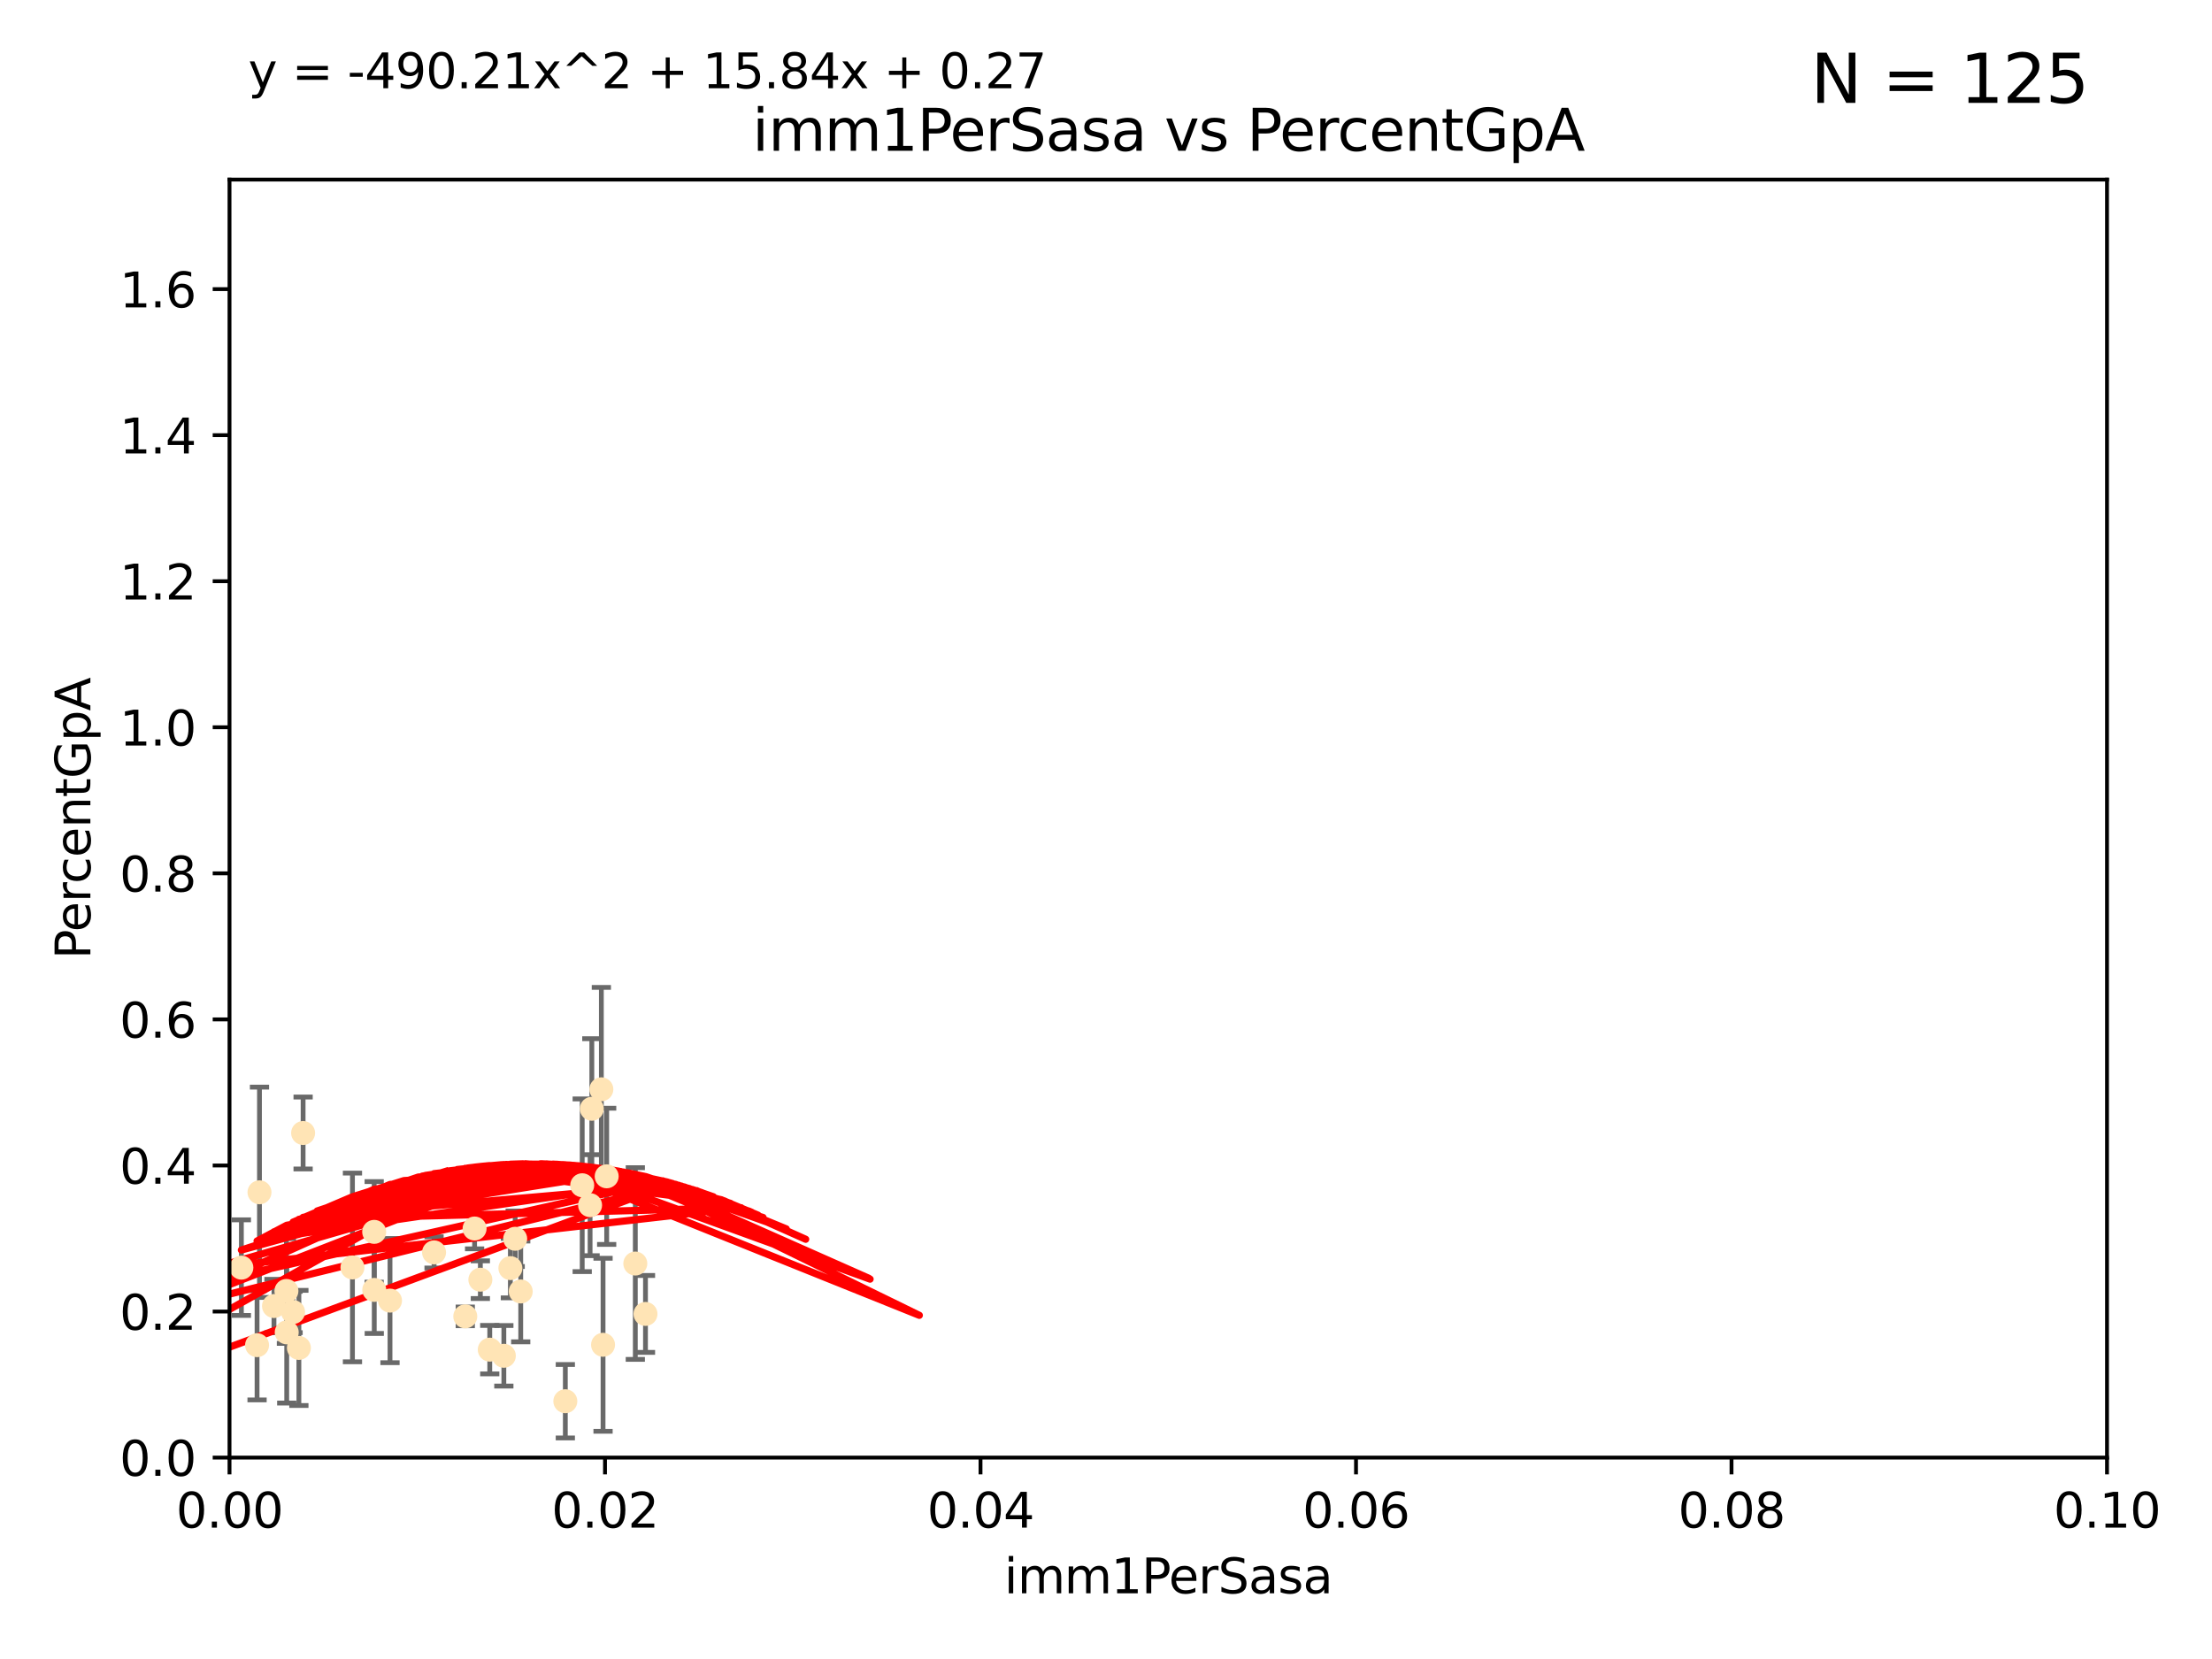<?xml version="1.0" encoding="utf-8" standalone="no"?>
<!DOCTYPE svg PUBLIC "-//W3C//DTD SVG 1.1//EN"
  "http://www.w3.org/Graphics/SVG/1.1/DTD/svg11.dtd">
<svg xmlns:xlink="http://www.w3.org/1999/xlink" width="460.8pt" height="345.6pt" viewBox="0 0 460.8 345.6" xmlns="http://www.w3.org/2000/svg" version="1.1">
 <defs>
  <style type="text/css">*{stroke-linejoin: round; stroke-linecap: butt}</style>
 </defs>
 <g id="figure_1">
  <g id="patch_1">
   <path d="M 0 345.6 
L 460.8 345.6 
L 460.8 0 
L 0 0 
z
" style="fill: #ffffff"/>
  </g>
  <g id="axes_1">
   <g id="patch_2">
    <path d="M 47.81 303.64 
L 438.93 303.64 
L 438.93 37.411 
L 47.81 37.411 
z
" style="fill: #ffffff"/>
   </g>
   <g id="PathCollection_1">
    <defs>
     <path id="m3ba88c6d6b" d="M 0 1.118 
C 0.297 1.118 0.581 1 0.791 0.791 
C 1 0.581 1.118 0.297 1.118 0 
C 1.118 -0.297 1 -0.581 0.791 -0.791 
C 0.581 -1 0.297 -1.118 0 -1.118 
C -0.297 -1.118 -0.581 -1 -0.791 -0.791 
C -1 -0.581 -1.118 -0.297 -1.118 0 
C -1.118 0.297 -1 0.581 -0.791 0.791 
C -0.581 1 -0.297 1.118 0 1.118 
z
" style="stroke: #ffe4b5"/>
    </defs>
    <g clip-path="url(#p49f23eddc0)">
     <use xlink:href="#m3ba88c6d6b" x="63.143" y="236.024" style="fill: #ffe4b5; stroke: #ffe4b5"/>
     <use xlink:href="#m3ba88c6d6b" x="57.074" y="272.073" style="fill: #ffe4b5; stroke: #ffe4b5"/>
     <use xlink:href="#m3ba88c6d6b" x="29.764" y="278.454" style="fill: #ffe4b5; stroke: #ffe4b5"/>
     <use xlink:href="#m3ba88c6d6b" x="44.13" y="266.121" style="fill: #ffe4b5; stroke: #ffe4b5"/>
     <use xlink:href="#m3ba88c6d6b" x="77.949" y="256.619" style="fill: #ffe4b5; stroke: #ffe4b5"/>
     <use xlink:href="#m3ba88c6d6b" x="54.055" y="248.374" style="fill: #ffe4b5; stroke: #ffe4b5"/>
     <use xlink:href="#m3ba88c6d6b" x="38.09" y="266.966" style="fill: #ffe4b5; stroke: #ffe4b5"/>
     <use xlink:href="#m3ba88c6d6b" x="44.284" y="245.794" style="fill: #ffe4b5; stroke: #ffe4b5"/>
     <use xlink:href="#m3ba88c6d6b" x="62.264" y="280.798" style="fill: #ffe4b5; stroke: #ffe4b5"/>
     <use xlink:href="#m3ba88c6d6b" x="81.245" y="270.942" style="fill: #ffe4b5; stroke: #ffe4b5"/>
     <use xlink:href="#m3ba88c6d6b" x="53.551" y="280.225" style="fill: #ffe4b5; stroke: #ffe4b5"/>
     <use xlink:href="#m3ba88c6d6b" x="59.667" y="268.929" style="fill: #ffe4b5; stroke: #ffe4b5"/>
     <use xlink:href="#m3ba88c6d6b" x="59.729" y="277.551" style="fill: #ffe4b5; stroke: #ffe4b5"/>
     <use xlink:href="#m3ba88c6d6b" x="126.382" y="245.048" style="fill: #ffe4b5; stroke: #ffe4b5"/>
     <use xlink:href="#m3ba88c6d6b" x="50.283" y="264.074" style="fill: #ffe4b5; stroke: #ffe4b5"/>
     <use xlink:href="#m3ba88c6d6b" x="123.288" y="230.974" style="fill: #ffe4b5; stroke: #ffe4b5"/>
     <use xlink:href="#m3ba88c6d6b" x="125.273" y="226.92" style="fill: #ffe4b5; stroke: #ffe4b5"/>
     <use xlink:href="#m3ba88c6d6b" x="61.052" y="273.317" style="fill: #ffe4b5; stroke: #ffe4b5"/>
     <use xlink:href="#m3ba88c6d6b" x="73.424" y="264.031" style="fill: #ffe4b5; stroke: #ffe4b5"/>
     <use xlink:href="#m3ba88c6d6b" x="6.152" y="290.323" style="fill: #ffe4b5; stroke: #ffe4b5"/>
     <use xlink:href="#m3ba88c6d6b" x="102.025" y="281.157" style="fill: #ffe4b5; stroke: #ffe4b5"/>
     <use xlink:href="#m3ba88c6d6b" x="100.066" y="266.582" style="fill: #ffe4b5; stroke: #ffe4b5"/>
     <use xlink:href="#m3ba88c6d6b" x="108.477" y="269.032" style="fill: #ffe4b5; stroke: #ffe4b5"/>
     <use xlink:href="#m3ba88c6d6b" x="77.966" y="268.709" style="fill: #ffe4b5; stroke: #ffe4b5"/>
     <use xlink:href="#m3ba88c6d6b" x="106.321" y="264.173" style="fill: #ffe4b5; stroke: #ffe4b5"/>
     <use xlink:href="#m3ba88c6d6b" x="90.421" y="260.898" style="fill: #ffe4b5; stroke: #ffe4b5"/>
     <use xlink:href="#m3ba88c6d6b" x="107.324" y="258.061" style="fill: #ffe4b5; stroke: #ffe4b5"/>
     <use xlink:href="#m3ba88c6d6b" x="117.768" y="291.9" style="fill: #ffe4b5; stroke: #ffe4b5"/>
     <use xlink:href="#m3ba88c6d6b" x="98.867" y="255.921" style="fill: #ffe4b5; stroke: #ffe4b5"/>
     <use xlink:href="#m3ba88c6d6b" x="30.855" y="275.649" style="fill: #ffe4b5; stroke: #ffe4b5"/>
     <use xlink:href="#m3ba88c6d6b" x="134.467" y="273.715" style="fill: #ffe4b5; stroke: #ffe4b5"/>
     <use xlink:href="#m3ba88c6d6b" x="125.626" y="280.144" style="fill: #ffe4b5; stroke: #ffe4b5"/>
     <use xlink:href="#m3ba88c6d6b" x="132.347" y="263.219" style="fill: #ffe4b5; stroke: #ffe4b5"/>
     <use xlink:href="#m3ba88c6d6b" x="121.286" y="246.911" style="fill: #ffe4b5; stroke: #ffe4b5"/>
     <use xlink:href="#m3ba88c6d6b" x="96.925" y="274.226" style="fill: #ffe4b5; stroke: #ffe4b5"/>
     <use xlink:href="#m3ba88c6d6b" x="122.927" y="251.06" style="fill: #ffe4b5; stroke: #ffe4b5"/>
     <use xlink:href="#m3ba88c6d6b" x="104.961" y="282.435" style="fill: #ffe4b5; stroke: #ffe4b5"/>
    </g>
   </g>
   <g id="matplotlib.axis_1">
    <g id="xtick_1">
     <g id="line2d_1">
      <defs>
       <path id="m70460e9e3f" d="M 0 0 
L 0 3.5 
" style="stroke: #000000; stroke-width: 0.8"/>
      </defs>
      <g>
       <use xlink:href="#m70460e9e3f" x="47.81" y="303.64" style="stroke: #000000; stroke-width: 0.8"/>
      </g>
     </g>
     <g id="text_1">
      <!-- 0.00 -->
      <g transform="translate(36.677 318.238)scale(0.1 -0.1)">
       <defs>
        <path id="DejaVuSans-30" d="M 2034 4250 
Q 1547 4250 1301 3770 
Q 1056 3291 1056 2328 
Q 1056 1369 1301 889 
Q 1547 409 2034 409 
Q 2525 409 2770 889 
Q 3016 1369 3016 2328 
Q 3016 3291 2770 3770 
Q 2525 4250 2034 4250 
z
M 2034 4750 
Q 2819 4750 3233 4129 
Q 3647 3509 3647 2328 
Q 3647 1150 3233 529 
Q 2819 -91 2034 -91 
Q 1250 -91 836 529 
Q 422 1150 422 2328 
Q 422 3509 836 4129 
Q 1250 4750 2034 4750 
z
" transform="scale(0.016)"/>
        <path id="DejaVuSans-2e" d="M 684 794 
L 1344 794 
L 1344 0 
L 684 0 
L 684 794 
z
" transform="scale(0.016)"/>
       </defs>
       <use xlink:href="#DejaVuSans-30"/>
       <use xlink:href="#DejaVuSans-2e" x="63.623"/>
       <use xlink:href="#DejaVuSans-30" x="95.41"/>
       <use xlink:href="#DejaVuSans-30" x="159.033"/>
      </g>
     </g>
    </g>
    <g id="xtick_2">
     <g id="line2d_2">
      <g>
       <use xlink:href="#m70460e9e3f" x="126.034" y="303.64" style="stroke: #000000; stroke-width: 0.8"/>
      </g>
     </g>
     <g id="text_2">
      <!-- 0.02 -->
      <g transform="translate(114.901 318.238)scale(0.1 -0.1)">
       <defs>
        <path id="DejaVuSans-32" d="M 1228 531 
L 3431 531 
L 3431 0 
L 469 0 
L 469 531 
Q 828 903 1448 1529 
Q 2069 2156 2228 2338 
Q 2531 2678 2651 2914 
Q 2772 3150 2772 3378 
Q 2772 3750 2511 3984 
Q 2250 4219 1831 4219 
Q 1534 4219 1204 4116 
Q 875 4013 500 3803 
L 500 4441 
Q 881 4594 1212 4672 
Q 1544 4750 1819 4750 
Q 2544 4750 2975 4387 
Q 3406 4025 3406 3419 
Q 3406 3131 3298 2873 
Q 3191 2616 2906 2266 
Q 2828 2175 2409 1742 
Q 1991 1309 1228 531 
z
" transform="scale(0.016)"/>
       </defs>
       <use xlink:href="#DejaVuSans-30"/>
       <use xlink:href="#DejaVuSans-2e" x="63.623"/>
       <use xlink:href="#DejaVuSans-30" x="95.41"/>
       <use xlink:href="#DejaVuSans-32" x="159.033"/>
      </g>
     </g>
    </g>
    <g id="xtick_3">
     <g id="line2d_3">
      <g>
       <use xlink:href="#m70460e9e3f" x="204.258" y="303.64" style="stroke: #000000; stroke-width: 0.8"/>
      </g>
     </g>
     <g id="text_3">
      <!-- 0.04 -->
      <g transform="translate(193.125 318.238)scale(0.1 -0.1)">
       <defs>
        <path id="DejaVuSans-34" d="M 2419 4116 
L 825 1625 
L 2419 1625 
L 2419 4116 
z
M 2253 4666 
L 3047 4666 
L 3047 1625 
L 3713 1625 
L 3713 1100 
L 3047 1100 
L 3047 0 
L 2419 0 
L 2419 1100 
L 313 1100 
L 313 1709 
L 2253 4666 
z
" transform="scale(0.016)"/>
       </defs>
       <use xlink:href="#DejaVuSans-30"/>
       <use xlink:href="#DejaVuSans-2e" x="63.623"/>
       <use xlink:href="#DejaVuSans-30" x="95.41"/>
       <use xlink:href="#DejaVuSans-34" x="159.033"/>
      </g>
     </g>
    </g>
    <g id="xtick_4">
     <g id="line2d_4">
      <g>
       <use xlink:href="#m70460e9e3f" x="282.482" y="303.64" style="stroke: #000000; stroke-width: 0.8"/>
      </g>
     </g>
     <g id="text_4">
      <!-- 0.06 -->
      <g transform="translate(271.349 318.238)scale(0.1 -0.1)">
       <defs>
        <path id="DejaVuSans-36" d="M 2113 2584 
Q 1688 2584 1439 2293 
Q 1191 2003 1191 1497 
Q 1191 994 1439 701 
Q 1688 409 2113 409 
Q 2538 409 2786 701 
Q 3034 994 3034 1497 
Q 3034 2003 2786 2293 
Q 2538 2584 2113 2584 
z
M 3366 4563 
L 3366 3988 
Q 3128 4100 2886 4159 
Q 2644 4219 2406 4219 
Q 1781 4219 1451 3797 
Q 1122 3375 1075 2522 
Q 1259 2794 1537 2939 
Q 1816 3084 2150 3084 
Q 2853 3084 3261 2657 
Q 3669 2231 3669 1497 
Q 3669 778 3244 343 
Q 2819 -91 2113 -91 
Q 1303 -91 875 529 
Q 447 1150 447 2328 
Q 447 3434 972 4092 
Q 1497 4750 2381 4750 
Q 2619 4750 2861 4703 
Q 3103 4656 3366 4563 
z
" transform="scale(0.016)"/>
       </defs>
       <use xlink:href="#DejaVuSans-30"/>
       <use xlink:href="#DejaVuSans-2e" x="63.623"/>
       <use xlink:href="#DejaVuSans-30" x="95.41"/>
       <use xlink:href="#DejaVuSans-36" x="159.033"/>
      </g>
     </g>
    </g>
    <g id="xtick_5">
     <g id="line2d_5">
      <g>
       <use xlink:href="#m70460e9e3f" x="360.706" y="303.64" style="stroke: #000000; stroke-width: 0.8"/>
      </g>
     </g>
     <g id="text_5">
      <!-- 0.08 -->
      <g transform="translate(349.573 318.238)scale(0.1 -0.1)">
       <defs>
        <path id="DejaVuSans-38" d="M 2034 2216 
Q 1584 2216 1326 1975 
Q 1069 1734 1069 1313 
Q 1069 891 1326 650 
Q 1584 409 2034 409 
Q 2484 409 2743 651 
Q 3003 894 3003 1313 
Q 3003 1734 2745 1975 
Q 2488 2216 2034 2216 
z
M 1403 2484 
Q 997 2584 770 2862 
Q 544 3141 544 3541 
Q 544 4100 942 4425 
Q 1341 4750 2034 4750 
Q 2731 4750 3128 4425 
Q 3525 4100 3525 3541 
Q 3525 3141 3298 2862 
Q 3072 2584 2669 2484 
Q 3125 2378 3379 2068 
Q 3634 1759 3634 1313 
Q 3634 634 3220 271 
Q 2806 -91 2034 -91 
Q 1263 -91 848 271 
Q 434 634 434 1313 
Q 434 1759 690 2068 
Q 947 2378 1403 2484 
z
M 1172 3481 
Q 1172 3119 1398 2916 
Q 1625 2713 2034 2713 
Q 2441 2713 2670 2916 
Q 2900 3119 2900 3481 
Q 2900 3844 2670 4047 
Q 2441 4250 2034 4250 
Q 1625 4250 1398 4047 
Q 1172 3844 1172 3481 
z
" transform="scale(0.016)"/>
       </defs>
       <use xlink:href="#DejaVuSans-30"/>
       <use xlink:href="#DejaVuSans-2e" x="63.623"/>
       <use xlink:href="#DejaVuSans-30" x="95.41"/>
       <use xlink:href="#DejaVuSans-38" x="159.033"/>
      </g>
     </g>
    </g>
    <g id="xtick_6">
     <g id="line2d_6">
      <g>
       <use xlink:href="#m70460e9e3f" x="438.93" y="303.64" style="stroke: #000000; stroke-width: 0.8"/>
      </g>
     </g>
     <g id="text_6">
      <!-- 0.10 -->
      <g transform="translate(427.797 318.238)scale(0.1 -0.1)">
       <defs>
        <path id="DejaVuSans-31" d="M 794 531 
L 1825 531 
L 1825 4091 
L 703 3866 
L 703 4441 
L 1819 4666 
L 2450 4666 
L 2450 531 
L 3481 531 
L 3481 0 
L 794 0 
L 794 531 
z
" transform="scale(0.016)"/>
       </defs>
       <use xlink:href="#DejaVuSans-30"/>
       <use xlink:href="#DejaVuSans-2e" x="63.623"/>
       <use xlink:href="#DejaVuSans-31" x="95.41"/>
       <use xlink:href="#DejaVuSans-30" x="159.033"/>
      </g>
     </g>
    </g>
    <g id="text_7">
     <!-- imm1PerSasa -->
     <g transform="translate(209.186 331.917)scale(0.1 -0.1)">
      <defs>
       <path id="DejaVuSans-69" d="M 603 3500 
L 1178 3500 
L 1178 0 
L 603 0 
L 603 3500 
z
M 603 4863 
L 1178 4863 
L 1178 4134 
L 603 4134 
L 603 4863 
z
" transform="scale(0.016)"/>
       <path id="DejaVuSans-6d" d="M 3328 2828 
Q 3544 3216 3844 3400 
Q 4144 3584 4550 3584 
Q 5097 3584 5394 3201 
Q 5691 2819 5691 2113 
L 5691 0 
L 5113 0 
L 5113 2094 
Q 5113 2597 4934 2840 
Q 4756 3084 4391 3084 
Q 3944 3084 3684 2787 
Q 3425 2491 3425 1978 
L 3425 0 
L 2847 0 
L 2847 2094 
Q 2847 2600 2669 2842 
Q 2491 3084 2119 3084 
Q 1678 3084 1418 2786 
Q 1159 2488 1159 1978 
L 1159 0 
L 581 0 
L 581 3500 
L 1159 3500 
L 1159 2956 
Q 1356 3278 1631 3431 
Q 1906 3584 2284 3584 
Q 2666 3584 2933 3390 
Q 3200 3197 3328 2828 
z
" transform="scale(0.016)"/>
       <path id="DejaVuSans-50" d="M 1259 4147 
L 1259 2394 
L 2053 2394 
Q 2494 2394 2734 2622 
Q 2975 2850 2975 3272 
Q 2975 3691 2734 3919 
Q 2494 4147 2053 4147 
L 1259 4147 
z
M 628 4666 
L 2053 4666 
Q 2838 4666 3239 4311 
Q 3641 3956 3641 3272 
Q 3641 2581 3239 2228 
Q 2838 1875 2053 1875 
L 1259 1875 
L 1259 0 
L 628 0 
L 628 4666 
z
" transform="scale(0.016)"/>
       <path id="DejaVuSans-65" d="M 3597 1894 
L 3597 1613 
L 953 1613 
Q 991 1019 1311 708 
Q 1631 397 2203 397 
Q 2534 397 2845 478 
Q 3156 559 3463 722 
L 3463 178 
Q 3153 47 2828 -22 
Q 2503 -91 2169 -91 
Q 1331 -91 842 396 
Q 353 884 353 1716 
Q 353 2575 817 3079 
Q 1281 3584 2069 3584 
Q 2775 3584 3186 3129 
Q 3597 2675 3597 1894 
z
M 3022 2063 
Q 3016 2534 2758 2815 
Q 2500 3097 2075 3097 
Q 1594 3097 1305 2825 
Q 1016 2553 972 2059 
L 3022 2063 
z
" transform="scale(0.016)"/>
       <path id="DejaVuSans-72" d="M 2631 2963 
Q 2534 3019 2420 3045 
Q 2306 3072 2169 3072 
Q 1681 3072 1420 2755 
Q 1159 2438 1159 1844 
L 1159 0 
L 581 0 
L 581 3500 
L 1159 3500 
L 1159 2956 
Q 1341 3275 1631 3429 
Q 1922 3584 2338 3584 
Q 2397 3584 2469 3576 
Q 2541 3569 2628 3553 
L 2631 2963 
z
" transform="scale(0.016)"/>
       <path id="DejaVuSans-53" d="M 3425 4513 
L 3425 3897 
Q 3066 4069 2747 4153 
Q 2428 4238 2131 4238 
Q 1616 4238 1336 4038 
Q 1056 3838 1056 3469 
Q 1056 3159 1242 3001 
Q 1428 2844 1947 2747 
L 2328 2669 
Q 3034 2534 3370 2195 
Q 3706 1856 3706 1288 
Q 3706 609 3251 259 
Q 2797 -91 1919 -91 
Q 1588 -91 1214 -16 
Q 841 59 441 206 
L 441 856 
Q 825 641 1194 531 
Q 1563 422 1919 422 
Q 2459 422 2753 634 
Q 3047 847 3047 1241 
Q 3047 1584 2836 1778 
Q 2625 1972 2144 2069 
L 1759 2144 
Q 1053 2284 737 2584 
Q 422 2884 422 3419 
Q 422 4038 858 4394 
Q 1294 4750 2059 4750 
Q 2388 4750 2728 4690 
Q 3069 4631 3425 4513 
z
" transform="scale(0.016)"/>
       <path id="DejaVuSans-61" d="M 2194 1759 
Q 1497 1759 1228 1600 
Q 959 1441 959 1056 
Q 959 750 1161 570 
Q 1363 391 1709 391 
Q 2188 391 2477 730 
Q 2766 1069 2766 1631 
L 2766 1759 
L 2194 1759 
z
M 3341 1997 
L 3341 0 
L 2766 0 
L 2766 531 
Q 2569 213 2275 61 
Q 1981 -91 1556 -91 
Q 1019 -91 701 211 
Q 384 513 384 1019 
Q 384 1609 779 1909 
Q 1175 2209 1959 2209 
L 2766 2209 
L 2766 2266 
Q 2766 2663 2505 2880 
Q 2244 3097 1772 3097 
Q 1472 3097 1187 3025 
Q 903 2953 641 2809 
L 641 3341 
Q 956 3463 1253 3523 
Q 1550 3584 1831 3584 
Q 2591 3584 2966 3190 
Q 3341 2797 3341 1997 
z
" transform="scale(0.016)"/>
       <path id="DejaVuSans-73" d="M 2834 3397 
L 2834 2853 
Q 2591 2978 2328 3040 
Q 2066 3103 1784 3103 
Q 1356 3103 1142 2972 
Q 928 2841 928 2578 
Q 928 2378 1081 2264 
Q 1234 2150 1697 2047 
L 1894 2003 
Q 2506 1872 2764 1633 
Q 3022 1394 3022 966 
Q 3022 478 2636 193 
Q 2250 -91 1575 -91 
Q 1294 -91 989 -36 
Q 684 19 347 128 
L 347 722 
Q 666 556 975 473 
Q 1284 391 1588 391 
Q 1994 391 2212 530 
Q 2431 669 2431 922 
Q 2431 1156 2273 1281 
Q 2116 1406 1581 1522 
L 1381 1569 
Q 847 1681 609 1914 
Q 372 2147 372 2553 
Q 372 3047 722 3315 
Q 1072 3584 1716 3584 
Q 2034 3584 2315 3537 
Q 2597 3491 2834 3397 
z
" transform="scale(0.016)"/>
      </defs>
      <use xlink:href="#DejaVuSans-69"/>
      <use xlink:href="#DejaVuSans-6d" x="27.783"/>
      <use xlink:href="#DejaVuSans-6d" x="125.195"/>
      <use xlink:href="#DejaVuSans-31" x="222.607"/>
      <use xlink:href="#DejaVuSans-50" x="286.23"/>
      <use xlink:href="#DejaVuSans-65" x="342.908"/>
      <use xlink:href="#DejaVuSans-72" x="404.432"/>
      <use xlink:href="#DejaVuSans-53" x="445.545"/>
      <use xlink:href="#DejaVuSans-61" x="509.021"/>
      <use xlink:href="#DejaVuSans-73" x="570.301"/>
      <use xlink:href="#DejaVuSans-61" x="622.4"/>
     </g>
    </g>
   </g>
   <g id="matplotlib.axis_2">
    <g id="ytick_1">
     <g id="line2d_7">
      <defs>
       <path id="m680748ae76" d="M 0 0 
L -3.5 0 
" style="stroke: #000000; stroke-width: 0.8"/>
      </defs>
      <g>
       <use xlink:href="#m680748ae76" x="47.81" y="303.64" style="stroke: #000000; stroke-width: 0.8"/>
      </g>
     </g>
     <g id="text_8">
      <!-- 0.0 -->
      <g transform="translate(24.907 307.439)scale(0.1 -0.1)">
       <use xlink:href="#DejaVuSans-30"/>
       <use xlink:href="#DejaVuSans-2e" x="63.623"/>
       <use xlink:href="#DejaVuSans-30" x="95.41"/>
      </g>
     </g>
    </g>
    <g id="ytick_2">
     <g id="line2d_8">
      <g>
       <use xlink:href="#m680748ae76" x="47.81" y="273.214" style="stroke: #000000; stroke-width: 0.8"/>
      </g>
     </g>
     <g id="text_9">
      <!-- 0.2 -->
      <g transform="translate(24.907 277.013)scale(0.1 -0.1)">
       <use xlink:href="#DejaVuSans-30"/>
       <use xlink:href="#DejaVuSans-2e" x="63.623"/>
       <use xlink:href="#DejaVuSans-32" x="95.41"/>
      </g>
     </g>
    </g>
    <g id="ytick_3">
     <g id="line2d_9">
      <g>
       <use xlink:href="#m680748ae76" x="47.81" y="242.788" style="stroke: #000000; stroke-width: 0.8"/>
      </g>
     </g>
     <g id="text_10">
      <!-- 0.4 -->
      <g transform="translate(24.907 246.587)scale(0.1 -0.1)">
       <use xlink:href="#DejaVuSans-30"/>
       <use xlink:href="#DejaVuSans-2e" x="63.623"/>
       <use xlink:href="#DejaVuSans-34" x="95.41"/>
      </g>
     </g>
    </g>
    <g id="ytick_4">
     <g id="line2d_10">
      <g>
       <use xlink:href="#m680748ae76" x="47.81" y="212.362" style="stroke: #000000; stroke-width: 0.8"/>
      </g>
     </g>
     <g id="text_11">
      <!-- 0.6 -->
      <g transform="translate(24.907 216.161)scale(0.1 -0.1)">
       <use xlink:href="#DejaVuSans-30"/>
       <use xlink:href="#DejaVuSans-2e" x="63.623"/>
       <use xlink:href="#DejaVuSans-36" x="95.41"/>
      </g>
     </g>
    </g>
    <g id="ytick_5">
     <g id="line2d_11">
      <g>
       <use xlink:href="#m680748ae76" x="47.81" y="181.935" style="stroke: #000000; stroke-width: 0.8"/>
      </g>
     </g>
     <g id="text_12">
      <!-- 0.8 -->
      <g transform="translate(24.907 185.735)scale(0.1 -0.1)">
       <use xlink:href="#DejaVuSans-30"/>
       <use xlink:href="#DejaVuSans-2e" x="63.623"/>
       <use xlink:href="#DejaVuSans-38" x="95.41"/>
      </g>
     </g>
    </g>
    <g id="ytick_6">
     <g id="line2d_12">
      <g>
       <use xlink:href="#m680748ae76" x="47.81" y="151.509" style="stroke: #000000; stroke-width: 0.8"/>
      </g>
     </g>
     <g id="text_13">
      <!-- 1.0 -->
      <g transform="translate(24.907 155.308)scale(0.1 -0.1)">
       <use xlink:href="#DejaVuSans-31"/>
       <use xlink:href="#DejaVuSans-2e" x="63.623"/>
       <use xlink:href="#DejaVuSans-30" x="95.41"/>
      </g>
     </g>
    </g>
    <g id="ytick_7">
     <g id="line2d_13">
      <g>
       <use xlink:href="#m680748ae76" x="47.81" y="121.083" style="stroke: #000000; stroke-width: 0.8"/>
      </g>
     </g>
     <g id="text_14">
      <!-- 1.2 -->
      <g transform="translate(24.907 124.882)scale(0.1 -0.1)">
       <use xlink:href="#DejaVuSans-31"/>
       <use xlink:href="#DejaVuSans-2e" x="63.623"/>
       <use xlink:href="#DejaVuSans-32" x="95.41"/>
      </g>
     </g>
    </g>
    <g id="ytick_8">
     <g id="line2d_14">
      <g>
       <use xlink:href="#m680748ae76" x="47.81" y="90.657" style="stroke: #000000; stroke-width: 0.8"/>
      </g>
     </g>
     <g id="text_15">
      <!-- 1.4 -->
      <g transform="translate(24.907 94.456)scale(0.1 -0.1)">
       <use xlink:href="#DejaVuSans-31"/>
       <use xlink:href="#DejaVuSans-2e" x="63.623"/>
       <use xlink:href="#DejaVuSans-34" x="95.41"/>
      </g>
     </g>
    </g>
    <g id="ytick_9">
     <g id="line2d_15">
      <g>
       <use xlink:href="#m680748ae76" x="47.81" y="60.231" style="stroke: #000000; stroke-width: 0.8"/>
      </g>
     </g>
     <g id="text_16">
      <!-- 1.6 -->
      <g transform="translate(24.907 64.03)scale(0.1 -0.1)">
       <use xlink:href="#DejaVuSans-31"/>
       <use xlink:href="#DejaVuSans-2e" x="63.623"/>
       <use xlink:href="#DejaVuSans-36" x="95.41"/>
      </g>
     </g>
    </g>
    <g id="text_17">
     <!-- PercentGpA -->
     <g transform="translate(18.827 199.802)rotate(-90)scale(0.1 -0.1)">
      <defs>
       <path id="DejaVuSans-63" d="M 3122 3366 
L 3122 2828 
Q 2878 2963 2633 3030 
Q 2388 3097 2138 3097 
Q 1578 3097 1268 2742 
Q 959 2388 959 1747 
Q 959 1106 1268 751 
Q 1578 397 2138 397 
Q 2388 397 2633 464 
Q 2878 531 3122 666 
L 3122 134 
Q 2881 22 2623 -34 
Q 2366 -91 2075 -91 
Q 1284 -91 818 406 
Q 353 903 353 1747 
Q 353 2603 823 3093 
Q 1294 3584 2113 3584 
Q 2378 3584 2631 3529 
Q 2884 3475 3122 3366 
z
" transform="scale(0.016)"/>
       <path id="DejaVuSans-6e" d="M 3513 2113 
L 3513 0 
L 2938 0 
L 2938 2094 
Q 2938 2591 2744 2837 
Q 2550 3084 2163 3084 
Q 1697 3084 1428 2787 
Q 1159 2491 1159 1978 
L 1159 0 
L 581 0 
L 581 3500 
L 1159 3500 
L 1159 2956 
Q 1366 3272 1645 3428 
Q 1925 3584 2291 3584 
Q 2894 3584 3203 3211 
Q 3513 2838 3513 2113 
z
" transform="scale(0.016)"/>
       <path id="DejaVuSans-74" d="M 1172 4494 
L 1172 3500 
L 2356 3500 
L 2356 3053 
L 1172 3053 
L 1172 1153 
Q 1172 725 1289 603 
Q 1406 481 1766 481 
L 2356 481 
L 2356 0 
L 1766 0 
Q 1100 0 847 248 
Q 594 497 594 1153 
L 594 3053 
L 172 3053 
L 172 3500 
L 594 3500 
L 594 4494 
L 1172 4494 
z
" transform="scale(0.016)"/>
       <path id="DejaVuSans-47" d="M 3809 666 
L 3809 1919 
L 2778 1919 
L 2778 2438 
L 4434 2438 
L 4434 434 
Q 4069 175 3628 42 
Q 3188 -91 2688 -91 
Q 1594 -91 976 548 
Q 359 1188 359 2328 
Q 359 3472 976 4111 
Q 1594 4750 2688 4750 
Q 3144 4750 3555 4637 
Q 3966 4525 4313 4306 
L 4313 3634 
Q 3963 3931 3569 4081 
Q 3175 4231 2741 4231 
Q 1884 4231 1454 3753 
Q 1025 3275 1025 2328 
Q 1025 1384 1454 906 
Q 1884 428 2741 428 
Q 3075 428 3337 486 
Q 3600 544 3809 666 
z
" transform="scale(0.016)"/>
       <path id="DejaVuSans-70" d="M 1159 525 
L 1159 -1331 
L 581 -1331 
L 581 3500 
L 1159 3500 
L 1159 2969 
Q 1341 3281 1617 3432 
Q 1894 3584 2278 3584 
Q 2916 3584 3314 3078 
Q 3713 2572 3713 1747 
Q 3713 922 3314 415 
Q 2916 -91 2278 -91 
Q 1894 -91 1617 61 
Q 1341 213 1159 525 
z
M 3116 1747 
Q 3116 2381 2855 2742 
Q 2594 3103 2138 3103 
Q 1681 3103 1420 2742 
Q 1159 2381 1159 1747 
Q 1159 1113 1420 752 
Q 1681 391 2138 391 
Q 2594 391 2855 752 
Q 3116 1113 3116 1747 
z
" transform="scale(0.016)"/>
       <path id="DejaVuSans-41" d="M 2188 4044 
L 1331 1722 
L 3047 1722 
L 2188 4044 
z
M 1831 4666 
L 2547 4666 
L 4325 0 
L 3669 0 
L 3244 1197 
L 1141 1197 
L 716 0 
L 50 0 
L 1831 4666 
z
" transform="scale(0.016)"/>
      </defs>
      <use xlink:href="#DejaVuSans-50"/>
      <use xlink:href="#DejaVuSans-65" x="56.678"/>
      <use xlink:href="#DejaVuSans-72" x="118.201"/>
      <use xlink:href="#DejaVuSans-63" x="157.064"/>
      <use xlink:href="#DejaVuSans-65" x="212.045"/>
      <use xlink:href="#DejaVuSans-6e" x="273.568"/>
      <use xlink:href="#DejaVuSans-74" x="336.947"/>
      <use xlink:href="#DejaVuSans-47" x="376.156"/>
      <use xlink:href="#DejaVuSans-70" x="453.646"/>
      <use xlink:href="#DejaVuSans-41" x="517.123"/>
     </g>
    </g>
   </g>
   <g id="LineCollection_1">
    <path d="M 63.143 243.516 
L 63.143 228.533 
" clip-path="url(#p49f23eddc0)" style="fill: none; stroke: #696969"/>
    <path d="M 57.074 277.635 
L 57.074 266.511 
" clip-path="url(#p49f23eddc0)" style="fill: none; stroke: #696969"/>
    <path d="M 29.764 297.045 
L 29.764 259.864 
" clip-path="url(#p49f23eddc0)" style="fill: none; stroke: #696969"/>
    <path d="M 44.13 279.981 
L 44.13 252.261 
" clip-path="url(#p49f23eddc0)" style="fill: none; stroke: #696969"/>
    <path d="M 77.949 267.094 
L 77.949 246.145 
" clip-path="url(#p49f23eddc0)" style="fill: none; stroke: #696969"/>
    <path d="M 54.055 270.281 
L 54.055 226.467 
" clip-path="url(#p49f23eddc0)" style="fill: none; stroke: #696969"/>
    <path d="M 38.09 283.841 
L 38.09 250.092 
" clip-path="url(#p49f23eddc0)" style="fill: none; stroke: #696969"/>
    <path d="M 44.284 260.183 
L 44.284 231.405 
" clip-path="url(#p49f23eddc0)" style="fill: none; stroke: #696969"/>
    <path d="M 62.264 292.789 
L 62.264 268.808 
" clip-path="url(#p49f23eddc0)" style="fill: none; stroke: #696969"/>
    <path d="M 81.245 283.871 
L 81.245 258.013 
" clip-path="url(#p49f23eddc0)" style="fill: none; stroke: #696969"/>
    <path d="M 53.551 291.627 
L 53.551 268.824 
" clip-path="url(#p49f23eddc0)" style="fill: none; stroke: #696969"/>
    <path d="M 59.667 279.846 
L 59.667 258.013 
" clip-path="url(#p49f23eddc0)" style="fill: none; stroke: #696969"/>
    <path d="M 59.729 292.284 
L 59.729 262.817 
" clip-path="url(#p49f23eddc0)" style="fill: none; stroke: #696969"/>
    <path d="M 126.382 259.236 
L 126.382 230.86 
" clip-path="url(#p49f23eddc0)" style="fill: none; stroke: #696969"/>
    <path d="M 50.283 274.032 
L 50.283 254.116 
" clip-path="url(#p49f23eddc0)" style="fill: none; stroke: #696969"/>
    <path d="M 123.288 245.568 
L 123.288 216.38 
" clip-path="url(#p49f23eddc0)" style="fill: none; stroke: #696969"/>
    <path d="M 125.273 248.148 
L 125.273 205.692 
" clip-path="url(#p49f23eddc0)" style="fill: none; stroke: #696969"/>
    <path d="M 61.052 277.619 
L 61.052 269.015 
" clip-path="url(#p49f23eddc0)" style="fill: none; stroke: #696969"/>
    <path d="M 73.424 283.684 
L 73.424 244.378 
" clip-path="url(#p49f23eddc0)" style="fill: none; stroke: #696969"/>
    <path d="M 6.152 297.345 
L 6.152 283.301 
" clip-path="url(#p49f23eddc0)" style="fill: none; stroke: #696969"/>
    <path d="M 102.025 286.202 
L 102.025 276.111 
" clip-path="url(#p49f23eddc0)" style="fill: none; stroke: #696969"/>
    <path d="M 100.066 270.509 
L 100.066 262.655 
" clip-path="url(#p49f23eddc0)" style="fill: none; stroke: #696969"/>
    <path d="M 108.477 279.528 
L 108.477 258.535 
" clip-path="url(#p49f23eddc0)" style="fill: none; stroke: #696969"/>
    <path d="M 77.966 277.781 
L 77.966 259.637 
" clip-path="url(#p49f23eddc0)" style="fill: none; stroke: #696969"/>
    <path d="M 106.321 270.37 
L 106.321 257.976 
" clip-path="url(#p49f23eddc0)" style="fill: none; stroke: #696969"/>
    <path d="M 90.421 264.148 
L 90.421 257.647 
" clip-path="url(#p49f23eddc0)" style="fill: none; stroke: #696969"/>
    <path d="M 107.324 263.837 
L 107.324 252.286 
" clip-path="url(#p49f23eddc0)" style="fill: none; stroke: #696969"/>
    <path d="M 117.768 299.55 
L 117.768 284.25 
" clip-path="url(#p49f23eddc0)" style="fill: none; stroke: #696969"/>
    <path d="M 98.867 260.159 
L 98.867 251.682 
" clip-path="url(#p49f23eddc0)" style="fill: none; stroke: #696969"/>
    <path d="M 30.855 281.622 
L 30.855 269.676 
" clip-path="url(#p49f23eddc0)" style="fill: none; stroke: #696969"/>
    <path d="M 134.467 281.728 
L 134.467 265.702 
" clip-path="url(#p49f23eddc0)" style="fill: none; stroke: #696969"/>
    <path d="M 125.626 298.166 
L 125.626 262.122 
" clip-path="url(#p49f23eddc0)" style="fill: none; stroke: #696969"/>
    <path d="M 132.347 283.184 
L 132.347 243.254 
" clip-path="url(#p49f23eddc0)" style="fill: none; stroke: #696969"/>
    <path d="M 121.286 264.899 
L 121.286 228.924 
" clip-path="url(#p49f23eddc0)" style="fill: none; stroke: #696969"/>
    <path d="M 96.925 276.177 
L 96.925 272.275 
" clip-path="url(#p49f23eddc0)" style="fill: none; stroke: #696969"/>
    <path d="M 122.927 261.58 
L 122.927 240.54 
" clip-path="url(#p49f23eddc0)" style="fill: none; stroke: #696969"/>
    <path d="M 104.961 288.743 
L 104.961 276.127 
" clip-path="url(#p49f23eddc0)" style="fill: none; stroke: #696969"/>
   </g>
   <g id="line2d_16">
    <defs>
     <path id="mcab3e2f5c0" d="M 2 0 
L -2 -0 
" style="stroke: #696969"/>
    </defs>
    <g clip-path="url(#p49f23eddc0)">
     <use xlink:href="#mcab3e2f5c0" x="63.143" y="243.516" style="fill: #696969; stroke: #696969"/>
     <use xlink:href="#mcab3e2f5c0" x="57.074" y="277.635" style="fill: #696969; stroke: #696969"/>
     <use xlink:href="#mcab3e2f5c0" x="29.764" y="297.045" style="fill: #696969; stroke: #696969"/>
     <use xlink:href="#mcab3e2f5c0" x="44.13" y="279.981" style="fill: #696969; stroke: #696969"/>
     <use xlink:href="#mcab3e2f5c0" x="77.949" y="267.094" style="fill: #696969; stroke: #696969"/>
     <use xlink:href="#mcab3e2f5c0" x="54.055" y="270.281" style="fill: #696969; stroke: #696969"/>
     <use xlink:href="#mcab3e2f5c0" x="38.09" y="283.841" style="fill: #696969; stroke: #696969"/>
     <use xlink:href="#mcab3e2f5c0" x="44.284" y="260.183" style="fill: #696969; stroke: #696969"/>
     <use xlink:href="#mcab3e2f5c0" x="62.264" y="292.789" style="fill: #696969; stroke: #696969"/>
     <use xlink:href="#mcab3e2f5c0" x="81.245" y="283.871" style="fill: #696969; stroke: #696969"/>
     <use xlink:href="#mcab3e2f5c0" x="53.551" y="291.627" style="fill: #696969; stroke: #696969"/>
     <use xlink:href="#mcab3e2f5c0" x="59.667" y="279.846" style="fill: #696969; stroke: #696969"/>
     <use xlink:href="#mcab3e2f5c0" x="59.729" y="292.284" style="fill: #696969; stroke: #696969"/>
     <use xlink:href="#mcab3e2f5c0" x="126.382" y="259.236" style="fill: #696969; stroke: #696969"/>
     <use xlink:href="#mcab3e2f5c0" x="50.283" y="274.032" style="fill: #696969; stroke: #696969"/>
     <use xlink:href="#mcab3e2f5c0" x="123.288" y="245.568" style="fill: #696969; stroke: #696969"/>
     <use xlink:href="#mcab3e2f5c0" x="125.273" y="248.148" style="fill: #696969; stroke: #696969"/>
     <use xlink:href="#mcab3e2f5c0" x="61.052" y="277.619" style="fill: #696969; stroke: #696969"/>
     <use xlink:href="#mcab3e2f5c0" x="73.424" y="283.684" style="fill: #696969; stroke: #696969"/>
     <use xlink:href="#mcab3e2f5c0" x="6.152" y="297.345" style="fill: #696969; stroke: #696969"/>
     <use xlink:href="#mcab3e2f5c0" x="102.025" y="286.202" style="fill: #696969; stroke: #696969"/>
     <use xlink:href="#mcab3e2f5c0" x="100.066" y="270.509" style="fill: #696969; stroke: #696969"/>
     <use xlink:href="#mcab3e2f5c0" x="108.477" y="279.528" style="fill: #696969; stroke: #696969"/>
     <use xlink:href="#mcab3e2f5c0" x="77.966" y="277.781" style="fill: #696969; stroke: #696969"/>
     <use xlink:href="#mcab3e2f5c0" x="106.321" y="270.37" style="fill: #696969; stroke: #696969"/>
     <use xlink:href="#mcab3e2f5c0" x="90.421" y="264.148" style="fill: #696969; stroke: #696969"/>
     <use xlink:href="#mcab3e2f5c0" x="107.324" y="263.837" style="fill: #696969; stroke: #696969"/>
     <use xlink:href="#mcab3e2f5c0" x="117.768" y="299.55" style="fill: #696969; stroke: #696969"/>
     <use xlink:href="#mcab3e2f5c0" x="98.867" y="260.159" style="fill: #696969; stroke: #696969"/>
     <use xlink:href="#mcab3e2f5c0" x="30.855" y="281.622" style="fill: #696969; stroke: #696969"/>
     <use xlink:href="#mcab3e2f5c0" x="134.467" y="281.728" style="fill: #696969; stroke: #696969"/>
     <use xlink:href="#mcab3e2f5c0" x="125.626" y="298.166" style="fill: #696969; stroke: #696969"/>
     <use xlink:href="#mcab3e2f5c0" x="132.347" y="283.184" style="fill: #696969; stroke: #696969"/>
     <use xlink:href="#mcab3e2f5c0" x="121.286" y="264.899" style="fill: #696969; stroke: #696969"/>
     <use xlink:href="#mcab3e2f5c0" x="96.925" y="276.177" style="fill: #696969; stroke: #696969"/>
     <use xlink:href="#mcab3e2f5c0" x="122.927" y="261.58" style="fill: #696969; stroke: #696969"/>
     <use xlink:href="#mcab3e2f5c0" x="104.961" y="288.743" style="fill: #696969; stroke: #696969"/>
    </g>
   </g>
   <g id="line2d_17">
    <g clip-path="url(#p49f23eddc0)">
     <use xlink:href="#mcab3e2f5c0" x="63.143" y="228.533" style="fill: #696969; stroke: #696969"/>
     <use xlink:href="#mcab3e2f5c0" x="57.074" y="266.511" style="fill: #696969; stroke: #696969"/>
     <use xlink:href="#mcab3e2f5c0" x="29.764" y="259.864" style="fill: #696969; stroke: #696969"/>
     <use xlink:href="#mcab3e2f5c0" x="44.13" y="252.261" style="fill: #696969; stroke: #696969"/>
     <use xlink:href="#mcab3e2f5c0" x="77.949" y="246.145" style="fill: #696969; stroke: #696969"/>
     <use xlink:href="#mcab3e2f5c0" x="54.055" y="226.467" style="fill: #696969; stroke: #696969"/>
     <use xlink:href="#mcab3e2f5c0" x="38.09" y="250.092" style="fill: #696969; stroke: #696969"/>
     <use xlink:href="#mcab3e2f5c0" x="44.284" y="231.405" style="fill: #696969; stroke: #696969"/>
     <use xlink:href="#mcab3e2f5c0" x="62.264" y="268.808" style="fill: #696969; stroke: #696969"/>
     <use xlink:href="#mcab3e2f5c0" x="81.245" y="258.013" style="fill: #696969; stroke: #696969"/>
     <use xlink:href="#mcab3e2f5c0" x="53.551" y="268.824" style="fill: #696969; stroke: #696969"/>
     <use xlink:href="#mcab3e2f5c0" x="59.667" y="258.013" style="fill: #696969; stroke: #696969"/>
     <use xlink:href="#mcab3e2f5c0" x="59.729" y="262.817" style="fill: #696969; stroke: #696969"/>
     <use xlink:href="#mcab3e2f5c0" x="126.382" y="230.86" style="fill: #696969; stroke: #696969"/>
     <use xlink:href="#mcab3e2f5c0" x="50.283" y="254.116" style="fill: #696969; stroke: #696969"/>
     <use xlink:href="#mcab3e2f5c0" x="123.288" y="216.38" style="fill: #696969; stroke: #696969"/>
     <use xlink:href="#mcab3e2f5c0" x="125.273" y="205.692" style="fill: #696969; stroke: #696969"/>
     <use xlink:href="#mcab3e2f5c0" x="61.052" y="269.015" style="fill: #696969; stroke: #696969"/>
     <use xlink:href="#mcab3e2f5c0" x="73.424" y="244.378" style="fill: #696969; stroke: #696969"/>
     <use xlink:href="#mcab3e2f5c0" x="6.152" y="283.301" style="fill: #696969; stroke: #696969"/>
     <use xlink:href="#mcab3e2f5c0" x="102.025" y="276.111" style="fill: #696969; stroke: #696969"/>
     <use xlink:href="#mcab3e2f5c0" x="100.066" y="262.655" style="fill: #696969; stroke: #696969"/>
     <use xlink:href="#mcab3e2f5c0" x="108.477" y="258.535" style="fill: #696969; stroke: #696969"/>
     <use xlink:href="#mcab3e2f5c0" x="77.966" y="259.637" style="fill: #696969; stroke: #696969"/>
     <use xlink:href="#mcab3e2f5c0" x="106.321" y="257.976" style="fill: #696969; stroke: #696969"/>
     <use xlink:href="#mcab3e2f5c0" x="90.421" y="257.647" style="fill: #696969; stroke: #696969"/>
     <use xlink:href="#mcab3e2f5c0" x="107.324" y="252.286" style="fill: #696969; stroke: #696969"/>
     <use xlink:href="#mcab3e2f5c0" x="117.768" y="284.25" style="fill: #696969; stroke: #696969"/>
     <use xlink:href="#mcab3e2f5c0" x="98.867" y="251.682" style="fill: #696969; stroke: #696969"/>
     <use xlink:href="#mcab3e2f5c0" x="30.855" y="269.676" style="fill: #696969; stroke: #696969"/>
     <use xlink:href="#mcab3e2f5c0" x="134.467" y="265.702" style="fill: #696969; stroke: #696969"/>
     <use xlink:href="#mcab3e2f5c0" x="125.626" y="262.122" style="fill: #696969; stroke: #696969"/>
     <use xlink:href="#mcab3e2f5c0" x="132.347" y="243.254" style="fill: #696969; stroke: #696969"/>
     <use xlink:href="#mcab3e2f5c0" x="121.286" y="228.924" style="fill: #696969; stroke: #696969"/>
     <use xlink:href="#mcab3e2f5c0" x="96.925" y="272.275" style="fill: #696969; stroke: #696969"/>
     <use xlink:href="#mcab3e2f5c0" x="122.927" y="240.54" style="fill: #696969; stroke: #696969"/>
     <use xlink:href="#mcab3e2f5c0" x="104.961" y="276.127" style="fill: #696969; stroke: #696969"/>
    </g>
   </g>
   <g id="line2d_18">
    <path d="M 92.769 244.044 
L 66.082 252.265 
L 87.143 245.199 
L 121.907 242.998 
L 63.143 253.595 
L 140.861 246.761 
L 101.609 242.852 
L 57.074 256.607 
L 118.763 242.712 
L 112.589 242.432 
L 29.764 274.608 
L 44.13 264.232 
L 118.629 242.702 
L 88.664 244.857 
L 131.218 244.409 
L 163.787 255.994 
L 142.623 247.289 
L 123.75 243.21 
L 77.949 247.752 
L 54.055 258.24 
L 138.067 245.986 
L 38.09 268.349 
L 44.284 264.132 
L 154.39 251.59 
L 62.264 254.009 
L 126.321 243.561 
L 81.245 246.742 
L 53.551 258.521 
L 59.667 255.276 
L 129.879 244.154 
L 59.729 255.246 
L 126.382 243.571 
L 115.48 242.517 
L 50.283 260.404 
L 105.362 242.576 
L 123.288 243.154 
L 119.436 242.765 
L 134.198 245.039 
L 118.753 242.712 
L 125.273 243.41 
L 61.052 254.592 
L 73.424 249.311 
L 84.142 245.942 
L 123.782 243.214 
L 140.059 246.531 
L 6.152 296.033 
L 101.316 242.879 
L 102.025 242.814 
L 100.066 243.005 
L 97.414 243.323 
L 100.731 242.936 
L 99.015 243.123 
L 108.477 242.452 
L 131.142 244.394 
L 77.966 247.746 
L 116.083 242.545 
L 107.321 242.487 
L 139.098 246.263 
L 106.321 242.528 
L 108.934 242.441 
L 90.421 244.489 
L 120.941 242.9 
L 107.324 242.487 
L 117.768 242.642 
L 87.966 245.011 
L 99.01 243.123 
L 104.6 242.621 
L 88.642 244.861 
L 141.966 247.089 
L 109.444 242.432 
L 129.355 244.059 
L 98.867 243.14 
L 30.855 273.75 
L 140.725 246.722 
L 117.373 242.617 
L 104.375 242.635 
L 93.31 243.949 
L 145.361 248.169 
L 101.808 242.834 
L 134.467 245.1 
L 104.919 242.602 
L 95.25 243.633 
L 141.433 246.929 
L 113.796 242.458 
L 128.951 243.988 
L 127.085 243.678 
L 156.576 252.537 
L 125.626 243.46 
L 132.347 244.637 
L 157.915 253.141 
L 150.24 249.919 
L 115.826 242.533 
L 121.286 242.934 
L 120.326 242.842 
L 143.686 247.622 
L 131.968 244.559 
L 180.99 266.287 
L 126.528 243.592 
L 181.253 266.467 
L 115.217 242.506 
L 127.273 243.708 
L 138.95 246.223 
L 113 242.439 
L 191.509 274.003 
L 130.726 244.313 
L 134.554 245.12 
L 156.625 252.559 
L 156.084 252.32 
L 130.957 244.358 
L 152.17 250.675 
L 96.925 243.389 
L 150.922 250.182 
L 132.627 244.696 
L 151.014 250.218 
L 122.927 243.111 
L 158.951 253.62 
L 125.662 243.465 
L 139.631 246.411 
L 104.961 242.599 
L 148.611 249.309 
L 144.525 247.893 
L 144.167 247.777 
L 146.225 248.462 
L 167.838 258.158 
L 145.589 248.246 
" clip-path="url(#p49f23eddc0)" style="fill: none; stroke: #ff0000; stroke-width: 1.5; stroke-linecap: square"/>
   </g>
   <g id="line2d_19">
    <defs>
     <path id="ma161240833" d="M 0 2 
C 0.53 2 1.039 1.789 1.414 1.414 
C 1.789 1.039 2 0.53 2 0 
C 2 -0.53 1.789 -1.039 1.414 -1.414 
C 1.039 -1.789 0.53 -2 0 -2 
C -0.53 -2 -1.039 -1.789 -1.414 -1.414 
C -1.789 -1.039 -2 -0.53 -2 0 
C -2 0.53 -1.789 1.039 -1.414 1.414 
C -1.039 1.789 -0.53 2 0 2 
z
" style="stroke: #ffe4b5"/>
    </defs>
    <g clip-path="url(#p49f23eddc0)">
     <use xlink:href="#ma161240833" x="63.143" y="236.024" style="fill: #ffe4b5; stroke: #ffe4b5"/>
     <use xlink:href="#ma161240833" x="57.074" y="272.073" style="fill: #ffe4b5; stroke: #ffe4b5"/>
     <use xlink:href="#ma161240833" x="29.764" y="278.454" style="fill: #ffe4b5; stroke: #ffe4b5"/>
     <use xlink:href="#ma161240833" x="44.13" y="266.121" style="fill: #ffe4b5; stroke: #ffe4b5"/>
     <use xlink:href="#ma161240833" x="77.949" y="256.619" style="fill: #ffe4b5; stroke: #ffe4b5"/>
     <use xlink:href="#ma161240833" x="54.055" y="248.374" style="fill: #ffe4b5; stroke: #ffe4b5"/>
     <use xlink:href="#ma161240833" x="38.09" y="266.966" style="fill: #ffe4b5; stroke: #ffe4b5"/>
     <use xlink:href="#ma161240833" x="44.284" y="245.794" style="fill: #ffe4b5; stroke: #ffe4b5"/>
     <use xlink:href="#ma161240833" x="62.264" y="280.798" style="fill: #ffe4b5; stroke: #ffe4b5"/>
     <use xlink:href="#ma161240833" x="81.245" y="270.942" style="fill: #ffe4b5; stroke: #ffe4b5"/>
     <use xlink:href="#ma161240833" x="53.551" y="280.225" style="fill: #ffe4b5; stroke: #ffe4b5"/>
     <use xlink:href="#ma161240833" x="59.667" y="268.929" style="fill: #ffe4b5; stroke: #ffe4b5"/>
     <use xlink:href="#ma161240833" x="59.729" y="277.551" style="fill: #ffe4b5; stroke: #ffe4b5"/>
     <use xlink:href="#ma161240833" x="126.382" y="245.048" style="fill: #ffe4b5; stroke: #ffe4b5"/>
     <use xlink:href="#ma161240833" x="50.283" y="264.074" style="fill: #ffe4b5; stroke: #ffe4b5"/>
     <use xlink:href="#ma161240833" x="123.288" y="230.974" style="fill: #ffe4b5; stroke: #ffe4b5"/>
     <use xlink:href="#ma161240833" x="125.273" y="226.92" style="fill: #ffe4b5; stroke: #ffe4b5"/>
     <use xlink:href="#ma161240833" x="61.052" y="273.317" style="fill: #ffe4b5; stroke: #ffe4b5"/>
     <use xlink:href="#ma161240833" x="73.424" y="264.031" style="fill: #ffe4b5; stroke: #ffe4b5"/>
     <use xlink:href="#ma161240833" x="6.152" y="290.323" style="fill: #ffe4b5; stroke: #ffe4b5"/>
     <use xlink:href="#ma161240833" x="102.025" y="281.157" style="fill: #ffe4b5; stroke: #ffe4b5"/>
     <use xlink:href="#ma161240833" x="100.066" y="266.582" style="fill: #ffe4b5; stroke: #ffe4b5"/>
     <use xlink:href="#ma161240833" x="108.477" y="269.032" style="fill: #ffe4b5; stroke: #ffe4b5"/>
     <use xlink:href="#ma161240833" x="77.966" y="268.709" style="fill: #ffe4b5; stroke: #ffe4b5"/>
     <use xlink:href="#ma161240833" x="106.321" y="264.173" style="fill: #ffe4b5; stroke: #ffe4b5"/>
     <use xlink:href="#ma161240833" x="90.421" y="260.898" style="fill: #ffe4b5; stroke: #ffe4b5"/>
     <use xlink:href="#ma161240833" x="107.324" y="258.061" style="fill: #ffe4b5; stroke: #ffe4b5"/>
     <use xlink:href="#ma161240833" x="117.768" y="291.9" style="fill: #ffe4b5; stroke: #ffe4b5"/>
     <use xlink:href="#ma161240833" x="98.867" y="255.921" style="fill: #ffe4b5; stroke: #ffe4b5"/>
     <use xlink:href="#ma161240833" x="30.855" y="275.649" style="fill: #ffe4b5; stroke: #ffe4b5"/>
     <use xlink:href="#ma161240833" x="134.467" y="273.715" style="fill: #ffe4b5; stroke: #ffe4b5"/>
     <use xlink:href="#ma161240833" x="125.626" y="280.144" style="fill: #ffe4b5; stroke: #ffe4b5"/>
     <use xlink:href="#ma161240833" x="132.347" y="263.219" style="fill: #ffe4b5; stroke: #ffe4b5"/>
     <use xlink:href="#ma161240833" x="121.286" y="246.911" style="fill: #ffe4b5; stroke: #ffe4b5"/>
     <use xlink:href="#ma161240833" x="96.925" y="274.226" style="fill: #ffe4b5; stroke: #ffe4b5"/>
     <use xlink:href="#ma161240833" x="122.927" y="251.06" style="fill: #ffe4b5; stroke: #ffe4b5"/>
     <use xlink:href="#ma161240833" x="104.961" y="282.435" style="fill: #ffe4b5; stroke: #ffe4b5"/>
    </g>
   </g>
   <g id="patch_3">
    <path d="M 47.81 303.64 
L 47.81 37.411 
" style="fill: none; stroke: #000000; stroke-width: 0.8; stroke-linejoin: miter; stroke-linecap: square"/>
   </g>
   <g id="patch_4">
    <path d="M 438.93 303.64 
L 438.93 37.411 
" style="fill: none; stroke: #000000; stroke-width: 0.8; stroke-linejoin: miter; stroke-linecap: square"/>
   </g>
   <g id="patch_5">
    <path d="M 47.81 303.64 
L 438.93 303.64 
" style="fill: none; stroke: #000000; stroke-width: 0.8; stroke-linejoin: miter; stroke-linecap: square"/>
   </g>
   <g id="patch_6">
    <path d="M 47.81 37.411 
L 438.93 37.411 
" style="fill: none; stroke: #000000; stroke-width: 0.8; stroke-linejoin: miter; stroke-linecap: square"/>
   </g>
   <g id="text_18">
    <!-- N = 125 -->
    <g transform="translate(377.192 21.426)scale(0.14 -0.14)">
     <defs>
      <path id="DejaVuSans-4e" d="M 628 4666 
L 1478 4666 
L 3547 763 
L 3547 4666 
L 4159 4666 
L 4159 0 
L 3309 0 
L 1241 3903 
L 1241 0 
L 628 0 
L 628 4666 
z
" transform="scale(0.016)"/>
      <path id="DejaVuSans-20" transform="scale(0.016)"/>
      <path id="DejaVuSans-3d" d="M 678 2906 
L 4684 2906 
L 4684 2381 
L 678 2381 
L 678 2906 
z
M 678 1631 
L 4684 1631 
L 4684 1100 
L 678 1100 
L 678 1631 
z
" transform="scale(0.016)"/>
      <path id="DejaVuSans-35" d="M 691 4666 
L 3169 4666 
L 3169 4134 
L 1269 4134 
L 1269 2991 
Q 1406 3038 1543 3061 
Q 1681 3084 1819 3084 
Q 2600 3084 3056 2656 
Q 3513 2228 3513 1497 
Q 3513 744 3044 326 
Q 2575 -91 1722 -91 
Q 1428 -91 1123 -41 
Q 819 9 494 109 
L 494 744 
Q 775 591 1075 516 
Q 1375 441 1709 441 
Q 2250 441 2565 725 
Q 2881 1009 2881 1497 
Q 2881 1984 2565 2268 
Q 2250 2553 1709 2553 
Q 1456 2553 1204 2497 
Q 953 2441 691 2322 
L 691 4666 
z
" transform="scale(0.016)"/>
     </defs>
     <use xlink:href="#DejaVuSans-4e"/>
     <use xlink:href="#DejaVuSans-20" x="74.805"/>
     <use xlink:href="#DejaVuSans-3d" x="106.592"/>
     <use xlink:href="#DejaVuSans-20" x="190.381"/>
     <use xlink:href="#DejaVuSans-31" x="222.168"/>
     <use xlink:href="#DejaVuSans-32" x="285.791"/>
     <use xlink:href="#DejaVuSans-35" x="349.414"/>
    </g>
   </g>
   <g id="text_19">
    <!-- y = -490.21x^2 + 15.84x + 0.27 -->
    <g transform="translate(51.721 18.387)scale(0.1 -0.1)">
     <defs>
      <path id="DejaVuSans-79" d="M 2059 -325 
Q 1816 -950 1584 -1140 
Q 1353 -1331 966 -1331 
L 506 -1331 
L 506 -850 
L 844 -850 
Q 1081 -850 1212 -737 
Q 1344 -625 1503 -206 
L 1606 56 
L 191 3500 
L 800 3500 
L 1894 763 
L 2988 3500 
L 3597 3500 
L 2059 -325 
z
" transform="scale(0.016)"/>
      <path id="DejaVuSans-2d" d="M 313 2009 
L 1997 2009 
L 1997 1497 
L 313 1497 
L 313 2009 
z
" transform="scale(0.016)"/>
      <path id="DejaVuSans-39" d="M 703 97 
L 703 672 
Q 941 559 1184 500 
Q 1428 441 1663 441 
Q 2288 441 2617 861 
Q 2947 1281 2994 2138 
Q 2813 1869 2534 1725 
Q 2256 1581 1919 1581 
Q 1219 1581 811 2004 
Q 403 2428 403 3163 
Q 403 3881 828 4315 
Q 1253 4750 1959 4750 
Q 2769 4750 3195 4129 
Q 3622 3509 3622 2328 
Q 3622 1225 3098 567 
Q 2575 -91 1691 -91 
Q 1453 -91 1209 -44 
Q 966 3 703 97 
z
M 1959 2075 
Q 2384 2075 2632 2365 
Q 2881 2656 2881 3163 
Q 2881 3666 2632 3958 
Q 2384 4250 1959 4250 
Q 1534 4250 1286 3958 
Q 1038 3666 1038 3163 
Q 1038 2656 1286 2365 
Q 1534 2075 1959 2075 
z
" transform="scale(0.016)"/>
      <path id="DejaVuSans-78" d="M 3513 3500 
L 2247 1797 
L 3578 0 
L 2900 0 
L 1881 1375 
L 863 0 
L 184 0 
L 1544 1831 
L 300 3500 
L 978 3500 
L 1906 2253 
L 2834 3500 
L 3513 3500 
z
" transform="scale(0.016)"/>
      <path id="DejaVuSans-5e" d="M 2988 4666 
L 4684 2925 
L 4056 2925 
L 2681 4159 
L 1306 2925 
L 678 2925 
L 2375 4666 
L 2988 4666 
z
" transform="scale(0.016)"/>
      <path id="DejaVuSans-2b" d="M 2944 4013 
L 2944 2272 
L 4684 2272 
L 4684 1741 
L 2944 1741 
L 2944 0 
L 2419 0 
L 2419 1741 
L 678 1741 
L 678 2272 
L 2419 2272 
L 2419 4013 
L 2944 4013 
z
" transform="scale(0.016)"/>
      <path id="DejaVuSans-37" d="M 525 4666 
L 3525 4666 
L 3525 4397 
L 1831 0 
L 1172 0 
L 2766 4134 
L 525 4134 
L 525 4666 
z
" transform="scale(0.016)"/>
     </defs>
     <use xlink:href="#DejaVuSans-79"/>
     <use xlink:href="#DejaVuSans-20" x="59.18"/>
     <use xlink:href="#DejaVuSans-3d" x="90.967"/>
     <use xlink:href="#DejaVuSans-20" x="174.756"/>
     <use xlink:href="#DejaVuSans-2d" x="206.543"/>
     <use xlink:href="#DejaVuSans-34" x="242.627"/>
     <use xlink:href="#DejaVuSans-39" x="306.25"/>
     <use xlink:href="#DejaVuSans-30" x="369.873"/>
     <use xlink:href="#DejaVuSans-2e" x="433.496"/>
     <use xlink:href="#DejaVuSans-32" x="465.283"/>
     <use xlink:href="#DejaVuSans-31" x="528.906"/>
     <use xlink:href="#DejaVuSans-78" x="592.529"/>
     <use xlink:href="#DejaVuSans-5e" x="651.709"/>
     <use xlink:href="#DejaVuSans-32" x="735.498"/>
     <use xlink:href="#DejaVuSans-20" x="799.121"/>
     <use xlink:href="#DejaVuSans-2b" x="830.908"/>
     <use xlink:href="#DejaVuSans-20" x="914.697"/>
     <use xlink:href="#DejaVuSans-31" x="946.484"/>
     <use xlink:href="#DejaVuSans-35" x="1010.107"/>
     <use xlink:href="#DejaVuSans-2e" x="1073.73"/>
     <use xlink:href="#DejaVuSans-38" x="1105.518"/>
     <use xlink:href="#DejaVuSans-34" x="1169.141"/>
     <use xlink:href="#DejaVuSans-78" x="1232.764"/>
     <use xlink:href="#DejaVuSans-20" x="1291.943"/>
     <use xlink:href="#DejaVuSans-2b" x="1323.73"/>
     <use xlink:href="#DejaVuSans-20" x="1407.52"/>
     <use xlink:href="#DejaVuSans-30" x="1439.307"/>
     <use xlink:href="#DejaVuSans-2e" x="1502.93"/>
     <use xlink:href="#DejaVuSans-32" x="1534.717"/>
     <use xlink:href="#DejaVuSans-37" x="1598.34"/>
    </g>
   </g>
   <g id="text_20">
    <!-- imm1PerSasa vs PercentGpA -->
    <g transform="translate(156.727 31.411)scale(0.12 -0.12)">
     <defs>
      <path id="DejaVuSans-76" d="M 191 3500 
L 800 3500 
L 1894 563 
L 2988 3500 
L 3597 3500 
L 2284 0 
L 1503 0 
L 191 3500 
z
" transform="scale(0.016)"/>
     </defs>
     <use xlink:href="#DejaVuSans-69"/>
     <use xlink:href="#DejaVuSans-6d" x="27.783"/>
     <use xlink:href="#DejaVuSans-6d" x="125.195"/>
     <use xlink:href="#DejaVuSans-31" x="222.607"/>
     <use xlink:href="#DejaVuSans-50" x="286.23"/>
     <use xlink:href="#DejaVuSans-65" x="342.908"/>
     <use xlink:href="#DejaVuSans-72" x="404.432"/>
     <use xlink:href="#DejaVuSans-53" x="445.545"/>
     <use xlink:href="#DejaVuSans-61" x="509.021"/>
     <use xlink:href="#DejaVuSans-73" x="570.301"/>
     <use xlink:href="#DejaVuSans-61" x="622.4"/>
     <use xlink:href="#DejaVuSans-20" x="683.68"/>
     <use xlink:href="#DejaVuSans-76" x="715.467"/>
     <use xlink:href="#DejaVuSans-73" x="774.646"/>
     <use xlink:href="#DejaVuSans-20" x="826.746"/>
     <use xlink:href="#DejaVuSans-50" x="858.533"/>
     <use xlink:href="#DejaVuSans-65" x="915.211"/>
     <use xlink:href="#DejaVuSans-72" x="976.734"/>
     <use xlink:href="#DejaVuSans-63" x="1015.598"/>
     <use xlink:href="#DejaVuSans-65" x="1070.578"/>
     <use xlink:href="#DejaVuSans-6e" x="1132.102"/>
     <use xlink:href="#DejaVuSans-74" x="1195.48"/>
     <use xlink:href="#DejaVuSans-47" x="1234.689"/>
     <use xlink:href="#DejaVuSans-70" x="1312.18"/>
     <use xlink:href="#DejaVuSans-41" x="1375.656"/>
    </g>
   </g>
  </g>
 </g>
 <defs>
  <clipPath id="p49f23eddc0">
   <rect x="47.81" y="37.411" width="391.12" height="266.229"/>
  </clipPath>
 </defs>
</svg>
